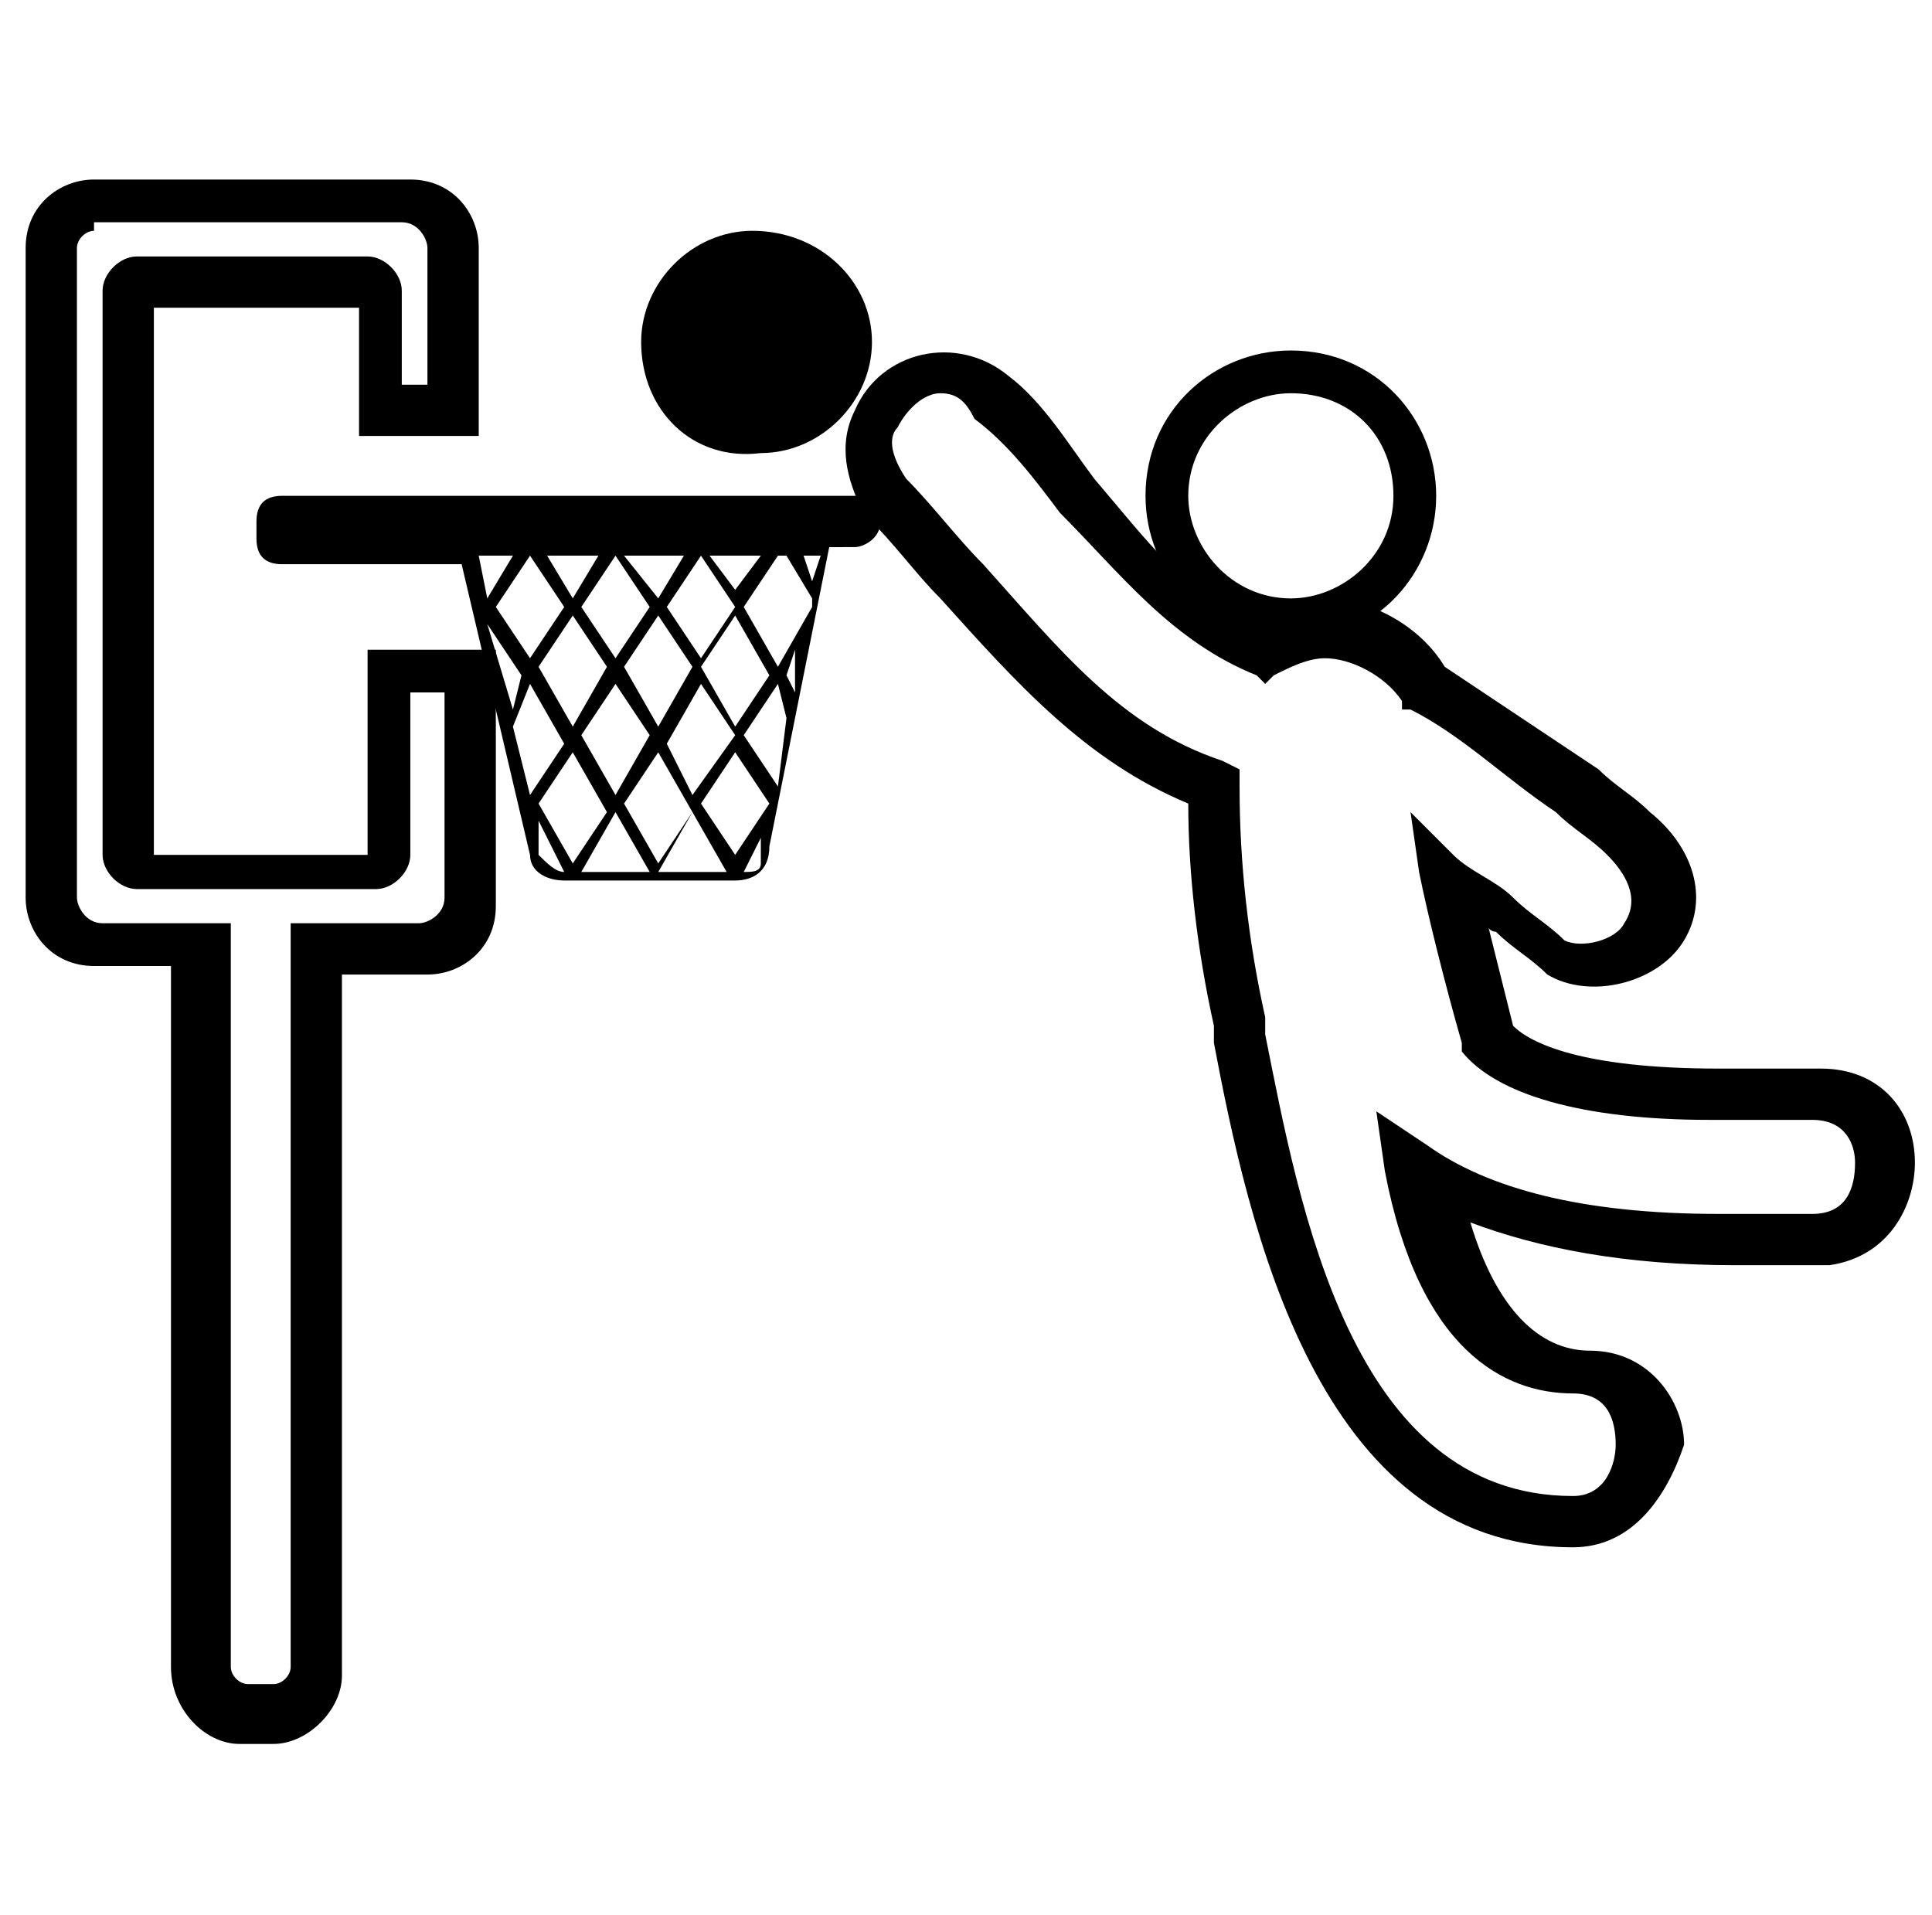 <?xml version="1.0" encoding="utf-8"?>
<!-- Generator: Adobe Illustrator 19.1.0, SVG Export Plug-In . SVG Version: 6.00 Build 0)  -->
<svg version="1.1" id="Layer_1" xmlns="http://www.w3.org/2000/svg" xmlns:xlink="http://www.w3.org/1999/xlink" x="0px" y="0px"
	 viewBox="0 0 22.6 22.4" style="enable-background:new 0 0 22.6 22.4;" xml:space="preserve">
<path d="M10,5.8H3.3C3.1,5.8,3,5.9,3,6.1v0.2c0,0.2,0.1,0.3,0.3,0.3h2.1L6.2,10c0,0.2,0.2,0.3,0.4,0.3h2c0.2,0,0.4-0.1,0.4-0.4
	l0.7-3.5H10c0.1,0,0.3-0.1,0.3-0.3V6.1C10.3,5.9,10.1,5.8,10,5.8L10,5.8z M6.2,6.5l0.4,0.6L6.2,7.7L5.8,7.1L6.2,6.5L6.2,6.5L6.2,6.5
	z M7.2,6.5l0.4,0.6L7.2,7.7L6.8,7.1L7.2,6.5L7.2,6.5L7.2,6.5z M8.2,6.5l0.4,0.6L8.2,7.7L7.8,7.1L8.2,6.5L8.2,6.5z M8,6.5L7.7,7l0,0
	l0,0L7.3,6.5H8z M7,6.5L6.7,7l0,0l0,0L6.4,6.5H7z M6.7,7.2L6.7,7.2L6.7,7.2l0.4,0.6L6.7,8.5L6.3,7.8L6.7,7.2z M7.2,8l0.4,0.6
	L7.2,9.3L6.8,8.6L7.2,8z M7.3,7.8l0.4-0.6l0,0l0,0l0.4,0.6L7.7,8.5L7.3,7.8z M8.2,8l0.4,0.6L8.1,9.3L7.8,8.7L8.2,8z M8.2,7.8
	l0.4-0.6l0,0l0,0L9,7.9L8.6,8.5L8.2,7.8z M8.6,6.9L8.6,6.9L8.3,6.5h0.6L8.6,6.9L8.6,6.9z M5.7,7L5.6,6.5H6L5.7,7L5.7,7z M5.7,7.3
	l0.4,0.6L6,8.3L5.7,7.3z M6.2,9.3L6,8.5L6.2,8l0.4,0.7L6.2,9.3z M6.6,10.2c-0.1,0-0.2-0.1-0.3-0.2L6.3,9.6L6.6,10.2z M6.3,9.4
	l0.4-0.6l0.4,0.7l-0.4,0.6L6.3,9.4z M6.8,10.2l0.4-0.7l0.4,0.7H6.8z M7.3,9.4l0.4-0.6l0.4,0.7l-0.4,0.6L7.3,9.4z M7.7,10.2l0.4-0.7
	l0.4,0.7H7.7z M8.9,10.1c0,0.1-0.1,0.1-0.2,0.1l0.2-0.4L8.9,10.1z M9,9.4l-0.4,0.6L8.2,9.4l0.4-0.6L9,9.4L9,9.4z M9.1,9.2L8.7,8.6
	L9.1,8l0.1,0.4L9.1,9.2z M9.3,8.1L9.2,7.9l0.1-0.3L9.3,8.1z M9.5,7.1L9.1,7.8L8.7,7.1l0.4-0.6h0.1L9.5,7L9.5,7.1z M9.5,6.8L9.4,6.5
	h0.2L9.5,6.8z M9.5,6.8"/>
<g>
	<path d="M3.2,20.4H2.8C2.4,20.4,2,20,2,19.5v-8.2H1.1c-0.5,0-0.8-0.4-0.8-0.8V2.9c0-0.5,0.4-0.8,0.8-0.8h3.7c0.5,0,0.8,0.4,0.8,0.8
		v2.2H4.2V3.6H1.8v6.4h2.5V7.6h1.5v3c0,0.5-0.4,0.8-0.8,0.8H4v8.2C4,20,3.6,20.4,3.2,20.4z M1.1,2.7C1,2.7,0.9,2.8,0.9,2.9v7.6
		c0,0.1,0.1,0.3,0.3,0.3h1.5v8.7c0,0.1,0.1,0.2,0.2,0.2h0.3c0.1,0,0.2-0.1,0.2-0.2v-8.7h1.5c0.1,0,0.3-0.1,0.3-0.3V8.1H4.8V10
		c0,0.2-0.2,0.4-0.4,0.4H1.6c-0.2,0-0.4-0.2-0.4-0.4V3.4C1.2,3.2,1.4,3,1.6,3h2.7c0.2,0,0.4,0.2,0.4,0.4v1.1h0.3V2.9
		c0-0.1-0.1-0.3-0.3-0.3H1.1z"/>
</g>
<g>
	<path d="M15.1,7.5c-1,0-1.7-0.8-1.7-1.7c0-1,0.8-1.7,1.7-1.7c1,0,1.7,0.8,1.7,1.7C16.8,6.7,16.1,7.5,15.1,7.5z M15.1,4.6
		c-0.6,0-1.2,0.5-1.2,1.2c0,0.6,0.5,1.2,1.2,1.2c0.6,0,1.2-0.5,1.2-1.2C16.3,5.1,15.8,4.6,15.1,4.6z"/>
</g>
<g>
	<path d="M18.4,18.1c-3,0-3.8-3.8-4.2-5.9l0-0.2c-0.2-0.9-0.3-1.8-0.3-2.6c-1.2-0.5-2-1.4-2.9-2.4c-0.3-0.3-0.5-0.6-0.9-1
		C9.9,5.6,9.8,5.2,10,4.8c0.3-0.7,1.2-0.9,1.8-0.4c0.4,0.3,0.7,0.8,1,1.2c0.6,0.7,1.1,1.4,1.9,1.7C15,7.1,15.2,7,15.5,7
		c0.5,0,1.1,0.3,1.4,0.8c0.6,0.4,1.2,0.8,1.8,1.2c0.2,0.2,0.4,0.3,0.6,0.5c0.5,0.4,0.7,1,0.4,1.5c-0.3,0.5-1.1,0.7-1.6,0.4
		c-0.2-0.2-0.4-0.3-0.6-0.5c0,0-0.1,0-0.1-0.1c0.1,0.4,0.2,0.8,0.3,1.2c0.2,0.2,0.8,0.5,2.4,0.5c0.4,0,0.8,0,1.1,0l0.1,0
		c0.7,0,1.1,0.5,1.1,1.1c0,0.5-0.3,1.1-1,1.2c-0.4,0-0.8,0-1.1,0c0,0,0,0,0,0c-1.3,0-2.3-0.2-3.1-0.5c0.3,1,0.8,1.5,1.4,1.5
		c0.7,0,1.1,0.6,1.1,1.1C19.5,17.5,19.1,18.1,18.4,18.1L18.4,18.1z M11,4.6c-0.2,0-0.4,0.2-0.5,0.4c-0.1,0.1-0.1,0.3,0.1,0.6
		c0.3,0.3,0.6,0.7,0.9,1c0.9,1,1.6,1.9,2.8,2.3L14.5,9l0,0.2c0,0.9,0.1,1.8,0.3,2.7l0,0.2c0.4,2,1,5.4,3.6,5.4v0.3l0-0.3
		c0.4,0,0.5-0.4,0.5-0.6c0-0.3-0.1-0.6-0.5-0.6h0c-0.8,0-1.8-0.5-2.2-2.6l-0.1-0.7l0.6,0.4c0.7,0.5,1.8,0.8,3.4,0.8h0
		c0.4,0,0.8,0,1.1,0c0.4,0,0.5-0.3,0.5-0.6c0-0.2-0.1-0.5-0.5-0.5c-0.3,0-0.7,0-1.2,0c-1.5,0-2.5-0.3-2.9-0.8l0-0.1
		c-0.2-0.7-0.4-1.5-0.5-2l-0.1-0.7L17,10c0.2,0.2,0.5,0.3,0.7,0.5c0.2,0.2,0.4,0.3,0.6,0.5c0.2,0.1,0.6,0,0.7-0.2
		c0.2-0.3,0-0.6-0.2-0.8c-0.2-0.2-0.4-0.3-0.6-0.5c-0.6-0.4-1.1-0.9-1.7-1.2l-0.1,0l0-0.1c-0.2-0.3-0.6-0.5-0.9-0.5
		c-0.2,0-0.4,0.1-0.6,0.2l-0.1,0.1l-0.1-0.1c-1-0.4-1.6-1.2-2.3-1.9c-0.3-0.4-0.6-0.8-1-1.1C11.3,4.7,11.2,4.6,11,4.6z"/>
</g>
<path d="M10.2,4c0,0.7-0.6,1.3-1.3,1.3C8.1,5.4,7.5,4.8,7.5,4c0-0.7,0.6-1.3,1.3-1.3C9.6,2.7,10.2,3.3,10.2,4L10.2,4z M10.2,4"/>
</svg>
